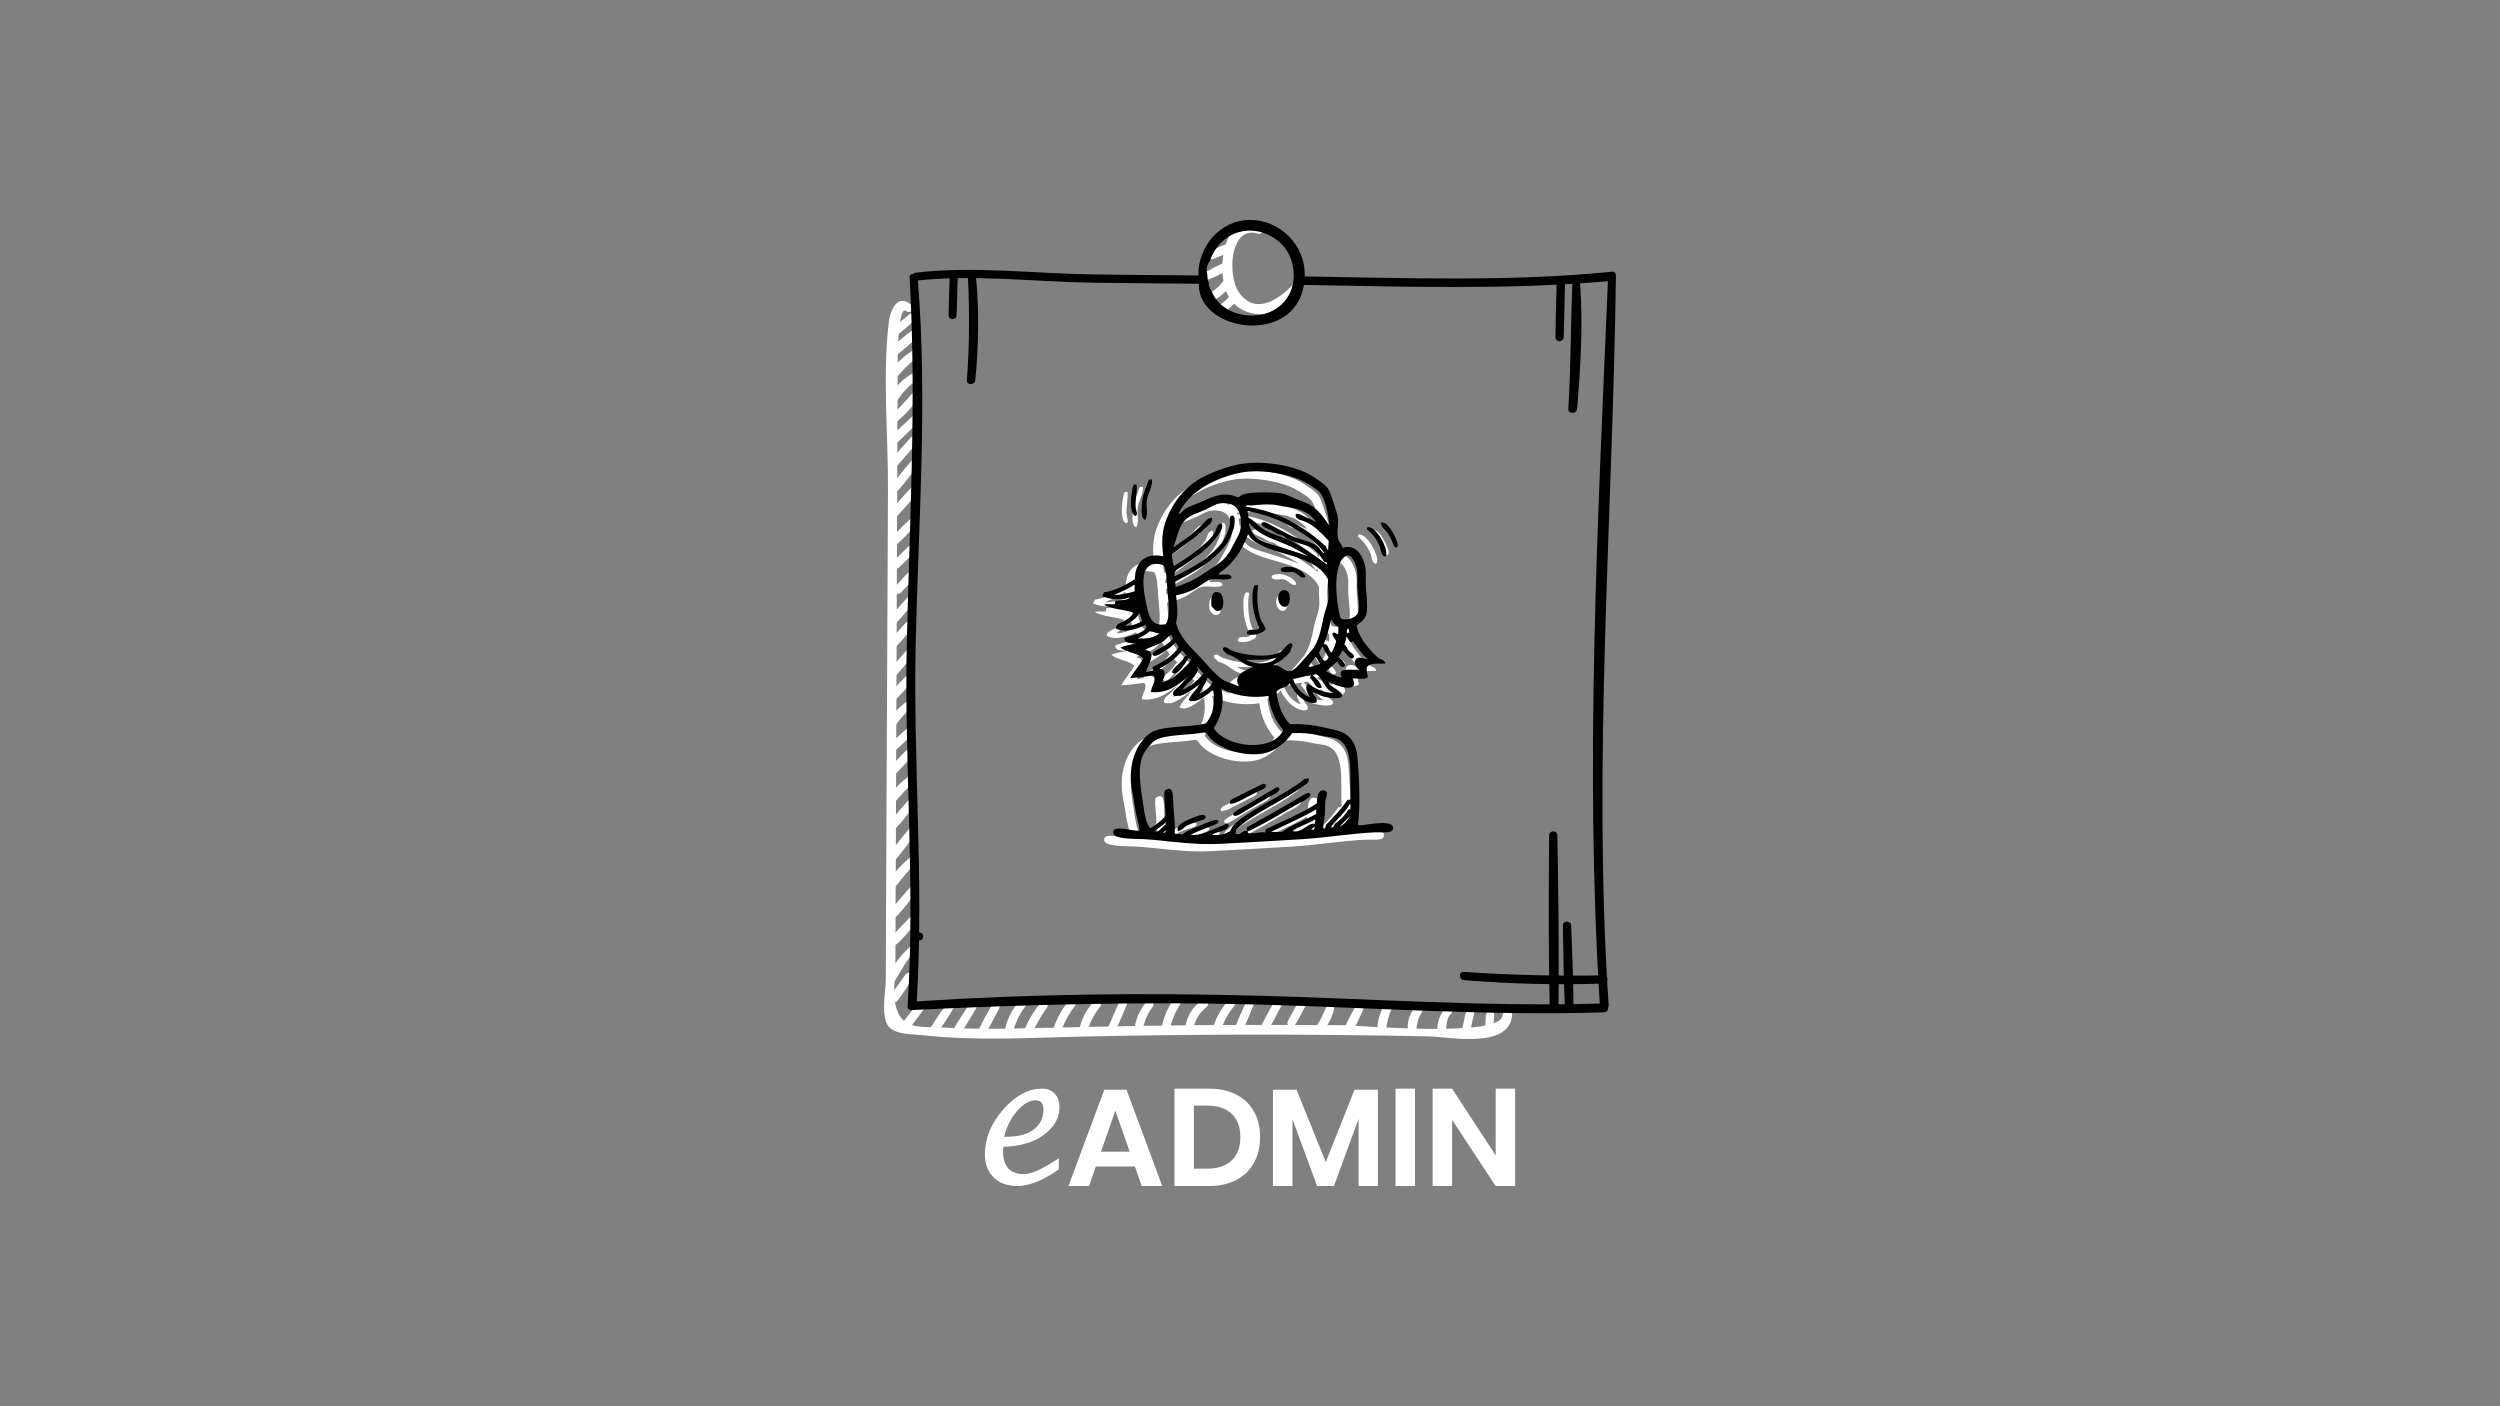 <?xml version="1.0" encoding="utf-8"?>
<!-- Generator: Adobe Illustrator 27.0.0, SVG Export Plug-In . SVG Version: 6.00 Build 0)  -->
<svg version="1.1" xmlns="http://www.w3.org/2000/svg" xmlns:xlink="http://www.w3.org/1999/xlink" x="0px" y="0px"
	 viewBox="0 0 1920 1080" style="enable-background:new 0 0 1920 1080;" xml:space="preserve">
<rect x="0" y="0" width="1920" height="1080" fill="#808080" stroke="none"/>
<style type="text/css">
	.st0{fill:#FFFFFF;}
	.st1{fill-rule:evenodd;clip-rule:evenodd;fill:#FFFFFF;}
	.st2{fill-rule:evenodd;clip-rule:evenodd;}
</style>
<g id="Layer_1">
</g>
<g id="dizajn">
	<g>
		<g>
			<g>
				<g>
					<path d="M706.17,722.16c3.85,0,3.85-5.98,0-5.98C702.32,716.18,702.31,722.16,706.17,722.16L706.17,722.16z"/>
				</g>
				<g>
					<g>
						<path class="st0" d="M967.68,173.45c-28.67-11.51-32.99,33.15-25.96,50.39c10.46,25.65,46.59,21.17,57.71-1.56
							c1.72-3.52-2.71-7.54-5.69-4.39c-10.29,10.92-28.48,24.63-41.42,7.8c-4.94-6.42-5.93-15.37-5.85-23.32
							c0.11-10.88,5.06-27.55,19.55-22.94C969.92,180.68,971.3,174.9,967.68,173.45L967.68,173.45z"/>
					</g>
					<g>
						<path class="st0" d="M932.28,198.73c4.01-1.69,8.12-3.26,11.96-5.31c3.65-1.95,1.22-7.17-2.64-5.81
							c-4.11,1.45-8.04,3.42-11.99,5.25C925.84,194.6,928.45,200.34,932.28,198.73L932.28,198.73z"/>
					</g>
					<g>
						<path class="st0" d="M929.13,214.29c4.2-1.78,8.42-3.77,12.36-6.07c3.49-2.04,1.13-7.36-2.7-5.75
							c-4.21,1.77-8.33,3.95-12.28,6.24C923.11,210.68,925.43,215.86,929.13,214.29L929.13,214.29z"/>
					</g>
					<g>
						<path class="st0" d="M931.35,230.98c5.57-2.65,10.16-6.68,13.56-11.83c2.29-3.47-3.08-6.36-5.46-3.19
							c-3.05,4.05-6.77,7.26-11.2,9.72C924.76,227.62,927.83,232.66,931.35,230.98L931.35,230.98z"/>
					</g>
					<g>
						<path class="st0" d="M937.49,240.94c5.59-2.69,10.22-6.74,13.46-12.04c2.13-3.49-3.16-6.47-5.43-3.17
							c-2.92,4.25-6.55,7.53-11.16,9.87C930.79,237.4,933.93,242.65,937.49,240.94L937.49,240.94z"/>
					</g>
					<g>
						<g>
							<path class="st0" d="M700.29,234.59c-10.7-9.93-16.59,3.31-17.72,12.92c-4.9,41.64-0.41,86.63-0.6,128.59
								c-0.37,84.25-0.81,168.5-1.17,252.75c-0.18,41.39-0.35,82.77-0.53,124.16c-0.04,8.57-4.03,27.52,2.21,35.33
								c5.21,6.53,19.07,5.88,26.58,6.71c41.42,4.61,83.39,1.82,124.94,0.95c40.82-0.85,81.66-1.32,122.49-1.4
								c46.67-0.09,93.33,0.41,139.99,1.29c16.22,0.31,62.3,10.1,64.8-15.94c0.45-4.72-6.89-4.67-7.36,0
								c-1.73,17.19-108.54,7.55-123.06,7.43c-40.83-0.35-81.67-0.33-122.5,0.06c-40.73,0.4-81.44,1.42-122.16,2.31
								c-20.02,0.44-40.08,0.72-60.08-0.59c-17.47-1.14-34.51,3.2-38.58-18.42c-1.79-9.54,0.09-21.29,0.12-31.04
								c0.33-82.77,0.68-165.54,0.96-248.32c0.14-41.39,0.28-82.77,0.44-124.16c0.08-20.69,0.16-41.39,0.24-62.08
								c0.04-10.35,0.08-20.69,0.12-31.04c0.01-1.62,0.41-40.1,6.54-35.2C698.97,241.32,703.24,237.33,700.29,234.59L700.29,234.59z
								"/>
						</g>
						<g>
							<path class="st0" d="M698.67,241.27c-4.51,3.57-8.94,7.26-13.26,11.05c-3.08,2.71,1.37,6.99,4.46,4.46
								c4.44-3.64,8.79-7.41,13.05-11.27C705.84,242.86,701.63,238.93,698.67,241.27L698.67,241.27z"/>
						</g>
						<g>
							<path class="st0" d="M701.65,252.99c-6.67,4.66-13.4,10.47-19.08,16.29c-2.62,2.69,1.59,6.7,4.47,4.6
								c6.56-4.79,13.2-10.71,18.74-16.64C708.18,254.68,704.33,251.11,701.65,252.99L701.65,252.99z"/>
						</g>
						<g>
							<path class="st0" d="M701.04,269.14c-7.69,4.86-14.71,11.52-19.54,19.27c-2.14,3.42,2.44,7.24,5.05,3.94
								c5.45-6.9,11.25-12.92,18.3-18.21C708.14,271.67,704.41,267.01,701.04,269.14L701.04,269.14z"/>
						</g>
						<g>
							<path class="st0" d="M701.41,286.49c-7.15,4.01-13.69,9.82-17.48,17.2c-1.91,3.71,3.19,6.62,5.55,3.24
								c4.19-6,8.78-11.2,15.03-15.14C707.85,289.69,704.88,284.55,701.41,286.49L701.41,286.49z"/>
						</g>
						<g>
							<path class="st0" d="M699.45,303.38c-4.67,5.64-9.71,10.86-15.08,15.83c-3.07,2.84,1.39,7.05,4.51,4.51
								c5.9-4.8,10.99-10.43,15.41-16.61C706.32,304.29,701.69,300.68,699.45,303.38L699.45,303.38z"/>
						</g>
						<g>
							<path class="st0" d="M702.62,317.99c-6.17,5.72-12.37,11.41-18.26,17.44c-2.93,3.01,1.51,7.4,4.59,4.59
								c6.23-5.67,12.12-11.67,18.06-17.64C709.84,319.54,705.54,315.28,702.62,317.99L702.62,317.99z"/>
						</g>
						<g>
							<path class="st0" d="M699.57,335.97c-6.21,6.8-9.81,10.81-15.7,17.9c-2.58,3.11,1.71,7.59,4.51,4.51
								c6.2-6.82,9.68-10.94,15.55-18.04C706.41,337.32,702.28,333,699.57,335.97L699.57,335.97z"/>
						</g>
						<g>
							<path class="st0" d="M700.61,353.43c-6.59,6.94-10.49,12.86-16.71,20.13c-2.64,3.08,1.63,7.5,4.51,4.51
								c6.64-6.89,10.3-13.03,16.57-20.26C707.57,354.83,703.38,350.51,700.61,353.43L700.61,353.43z"/>
						</g>
						<g>
							<path class="st0" d="M699.51,374.88c-5.85,6.08-11.39,12.49-16.81,18.96c-2.61,3.11,1.69,7.59,4.52,4.53
								c5.72-6.2,11.37-12.53,16.66-19.1C706.33,376.23,702.34,371.94,699.51,374.88L699.51,374.88z"/>
						</g>
						<g>
							<path class="st0" d="M698.96,398.73c-5.65,5.12-10.98,10.7-16.16,16.3c-2.82,3.05,1.56,7.47,4.57,4.57
								c5.51-5.27,10.99-10.71,16.01-16.45C706.03,400.13,701.96,396,698.96,398.73L698.96,398.73z"/>
						</g>
						<g>
							<path class="st0" d="M697.46,419.94c-3.83,3.74-7.74,7.42-11.36,11.37c-2.74,2.99,1.46,7.18,4.44,4.44
								c3.95-3.62,7.63-7.52,11.37-11.35C704.75,421.49,700.36,417.1,697.46,419.94L697.46,419.94z"/>
						</g>
						<g>
							<path class="st0" d="M699.25,437.96c-4.03,4.1-8,8.25-11.79,12.58c-2.68,3.06,1.62,7.48,4.51,4.51
								c4.01-4.13,7.84-8.41,11.61-12.76C706.14,439.34,702.05,435.12,699.25,437.96L699.25,437.96z"/>
						</g>
						<g>
							<path class="st0" d="M697.16,458.64c-4.36,4.84-8.77,9.64-12.82,14.74c-2.49,3.13,1.64,7.58,4.51,4.51
								c4.46-4.76,8.55-9.83,12.7-14.86C704.06,460,699.87,455.63,697.16,458.64L697.16,458.64z"/>
						</g>
						<g>
							<path class="st0" d="M695.67,478.22c-3.96,4.5-8.19,8.89-11.74,13.73c-2.18,2.97,2.5,6.35,5.01,3.86
								c4.05-4.03,7.58-8.7,11.26-13.07C702.82,479.63,698.41,475.11,695.67,478.22L695.67,478.22z"/>
						</g>
						<g>
							<path class="st0" d="M696.11,499.71c-4.31,4.77-8.64,9.54-12.53,14.67c-2.2,2.89,2.55,6.43,4.99,3.85
								c4.24-4.47,8.05-9.36,11.89-14.17C702.86,501.04,698.81,496.72,696.11,499.71L696.11,499.71z"/>
						</g>
						<g>
							<path class="st0" d="M696.81,518.27c-3.94,4.16-9.46,9.47-13.01,13.97c-2.5,3.16,1.49,7.5,4.54,4.54
								c4.12-3.99,9.11-9.79,12.85-14.13c2.57-2.99,0.76-9.78-2.01-6.85L696.81,518.27z"/>
						</g>
						<g>
							<path class="st0" d="M697.91,537.69c-6.12,4.26-11.69,9.55-15.46,16.04c-2.06,3.55,3.1,6.39,5.41,3.16
								c3.79-5.31,7.84-10.05,13.15-13.91C704.14,540.69,701.18,535.41,697.91,537.69L697.91,537.69z"/>
						</g>
						<g>
							<path class="st0" d="M697.43,558.74c-5.04,4.66-8.24,7.14-13.04,12.06c-2.86,2.93,1.41,7.07,4.44,4.44
								c5.19-4.5,8-7.38,12.95-12.14c2.87-2.76,0.58-9.11-2.33-6.42L697.43,558.74z"/>
						</g>
						<g>
							<path class="st0" d="M697.81,574.46c-5.54,5.82-9.9,9.76-15.03,15.95c-2.56,3.1,1.54,7.43,4.49,4.49
								c5.71-5.67,9.6-10.04,14.9-16.09C704.76,575.86,700.58,571.56,697.81,574.46L697.81,574.46z"/>
						</g>
						<g>
							<path class="st0" d="M699.18,595.24c-6.84,5.19-12.66,10.4-17.36,17.65c-1.92,2.96,2.64,6.6,4.95,3.82
								c5.2-6.24,9.83-11.47,16.16-16.61c2.7-2.19-0.35-7.73-3.16-5.6L699.18,595.24z"/>
						</g>
						<g>
							<path class="st0" d="M699.03,613.04c-5.72,6.57-11.64,13.03-16.8,20.05c-2.16,2.93,2.56,6.46,5.01,3.86
								c5.8-6.14,10.92-12.93,16.19-19.52C705.87,614.38,701.69,609.98,699.03,613.04L699.03,613.04z"/>
						</g>
						<g>
							<path class="st0" d="M699.7,634.68c-6,7.43-12.34,14.67-17.75,22.56c-2.04,2.98,2.62,6.6,5.03,3.88
								c6.34-7.16,11.81-15.08,17.57-22.7C706.64,635.64,701.9,631.95,699.7,634.68L699.7,634.68z"/>
						</g>
						<g>
							<path class="st0" d="M698.98,658.38c-6.59,5.59-12.78,12.16-17.07,19.71c-1.74,3.06,2.73,6.87,5.06,3.91
								c5.24-6.67,10.34-13.26,16.41-19.23C706.26,659.93,701.98,655.82,698.98,658.38L698.98,658.38z"/>
						</g>
						<g>
							<path class="st0" d="M699.12,681.29c-5.2,6-10.66,11.87-15.35,18.29c-2.17,2.97,2.58,6.53,5.06,3.91
								c5.27-5.58,9.86-11.84,14.64-17.84C705.9,682.61,701.76,678.24,699.12,681.29L699.12,681.29z"/>
						</g>
						<g>
							<path class="st0" d="M700.8,702.44c-5.65,5.99-11.89,11.82-16.78,18.46c-2.26,3.07,2.48,6.24,5.06,3.91
								c5.91-5.33,10.88-11.98,16.09-17.99C707.76,703.84,703.56,699.52,700.8,702.44L700.8,702.44z"/>
						</g>
						<g>
							<path class="st0" d="M700.85,725.24c-7.9,7.04-15.06,15.56-19.19,25.38c-1.43,3.41,3.99,5.4,5.81,2.45
								c5.26-8.54,8.43-15.96,15.82-22.87C706.25,727.41,703.85,722.56,700.85,725.24L700.85,725.24z"/>
						</g>
						<g>
							<path class="st0" d="M695.43,748.49c-3.87,5.3-7.91,10.66-11.29,16.29c-1.81,3.02,2.75,6.8,5.03,3.88
								c4.2-5.4,7.92-11.28,11.63-17.03C703,748.2,697.74,745.32,695.43,748.49L695.43,748.49z"/>
						</g>
						<g>
							<path class="st0" d="M705.34,770.33c-4.62,5.46-9.38,11.01-13.42,16.92c-2.06,3.01,2.62,6.62,5.06,3.91
								c4.78-5.31,9.05-11.27,13.26-17.05C712.3,771.27,707.62,767.63,705.34,770.33L705.34,770.33z"/>
						</g>
						<g>
							<path class="st0" d="M726.89,771.44c-4.2,5.54-8.42,11.48-11.88,17.51c-2.1,3.66,3.07,6.34,5.49,3.21
								c4.25-5.5,8.13-11.66,11.64-17.65C734.16,771.04,729.18,768.42,726.89,771.44L726.89,771.44z"/>
						</g>
						<g>
							<path class="st0" d="M744.44,771.28c-3.99,5.82-7.84,11.74-11.37,17.85c-2.06,3.57,3.19,6.52,5.47,3.19
								c3.98-5.82,7.65-11.86,11.17-17.97C751.69,770.91,746.64,768.08,744.44,771.28L744.44,771.28z"/>
						</g>
						<g>
							<path class="st0" d="M762.05,771.3c-3.31,5.91-6.66,11.82-9.68,17.88c-1.78,3.58,3.36,6.68,5.41,3.16
								c3.41-5.86,6.48-11.91,9.59-17.93C769.19,770.9,764,767.82,762.05,771.3L762.05,771.3z"/>
						</g>
						<g>
							<path class="st0" d="M782.83,768.89c-5.2,6.02-9.12,13-10.73,20.84c-0.81,3.97,4.9,5.61,6.1,1.68
								c2.01-6.56,4.77-12.7,9.02-18.13C789.62,770.21,785.49,765.81,782.83,768.89L782.83,768.89z"/>
						</g>
						<g>
							<path class="st0" d="M799.13,770.07c-5.56,7.05-10.07,14.51-13.24,22.93c-1.28,3.38,4.39,5.82,5.89,2.48
								c3.41-7.58,7.38-14.88,12.29-21.6C806.15,771.03,801.34,767.27,799.13,770.07L799.13,770.07z"/>
						</g>
						<g>
							<path class="st0" d="M821.46,767.82c-5.03,6.08-9.02,12.69-11.7,20.12c-1.39,3.85,4.51,5.26,6.01,1.66
								c2.59-6.2,5.87-12.15,10.02-17.45C828.17,769.1,824,764.75,821.46,767.82L821.46,767.82z"/>
						</g>
						<g>
							<path class="st0" d="M840.26,769.01c-4.97,5.41-8.96,12.01-10.78,19.18c-1.01,4.02,4.69,5.44,6.1,1.68
								c2.27-6.01,5.02-11.43,9.1-16.44C847.18,770.37,843.03,765.99,840.26,769.01L840.26,769.01z"/>
						</g>
						<g>
							<path class="st0" d="M859.6,769.68c-3.07,6.63-6.05,13.29-8.85,20.03c-1.36,3.27,4.27,5.67,5.76,2.43
								c3.05-6.64,5.9-13.35,8.68-20.11C866.5,768.86,861.05,766.54,859.6,769.68L859.6,769.68z"/>
						</g>
						<g>
							<path class="st0" d="M880.81,769.04c-5.24,6.17-8.72,13.4-9.52,21.51c-0.34,3.47,5.39,4.24,6.1,0.83
								c1.37-6.57,3.59-12.64,7.77-17.97C887.56,770.34,883.41,765.96,880.81,769.04L880.81,769.04z"/>
						</g>
						<g>
							<path class="st0" d="M901.89,766.9c-4.92,6.56-8.19,13.95-9.58,22.03c-0.68,3.93,5.21,5.69,6.08,1.68
								c1.62-7.45,4.51-14.3,8.85-20.58C909.53,766.69,904.22,763.78,901.89,766.9L901.89,766.9z"/>
						</g>
						<g>
							<path class="st0" d="M923.21,768.31c-6.46,4.06-10.91,10.89-12.45,18.31c-0.82,3.96,5.11,5.66,6.1,1.68
								c1.59-6.37,5.03-11.08,10.02-15.22C929.55,770.87,926.1,766.49,923.21,768.31L923.21,768.31z"/>
						</g>
						<g>
							<path class="st0" d="M943.18,768.64c-5.49,6.23-9.88,13.6-11.78,21.75c-0.92,3.93,4.8,5.5,6.04,1.66
								c2.28-7.05,5.28-13.36,10.14-19.02C950.15,770.02,945.83,765.62,943.18,768.64L943.18,768.64z"/>
						</g>
						<g>
							<path class="st0" d="M956.91,769.64c-2.95,6.68-6.02,13.33-8.64,20.14c-1.29,3.35,4.29,5.72,5.83,2.46
								c3.1-6.61,5.78-13.43,8.56-20.18C963.99,768.79,958.35,766.38,956.91,769.64L956.91,769.64z"/>
						</g>
						<g>
							<path class="st0" d="M979.34,767.89c-3.81,7.01-7.81,13.95-11.32,21.12c-1.76,3.6,3.36,6.7,5.42,3.17
								c4.03-6.88,7.61-14.06,11.34-21.11C986.68,767.49,981.28,764.31,979.34,767.89L979.34,767.89z"/>
						</g>
						<g>
							<path class="st0" d="M997.19,769.51c-2.76,4.83-5.59,9.64-8.1,14.61c-1.82,3.6,3.34,6.69,5.45,3.18
								c2.87-4.78,5.43-9.73,8.04-14.65C1004.46,769.12,999.2,766.01,997.19,769.51L997.19,769.51z"/>
						</g>
						<g>
							<path class="st0" d="M1018.4,773.64c-1.79,4.83-4.09,9.22-6.78,13.6c-1.88,3.05,2.75,6.84,5.08,3.92
								c3.72-4.67,6.38-10.03,7.78-15.84C1025.45,771.31,1019.79,769.87,1018.4,773.64L1018.4,773.64z"/>
						</g>
						<g>
							<path class="st0" d="M1041.13,772.81c-3.14,5.46-6.21,11.1-8.6,16.93c-1.45,3.53,4.12,5.58,6,2.53
								c3.14-5.12,5.72-10.73,8.15-16.22C1048.31,772.36,1043.24,769.14,1041.13,772.81L1041.13,772.81z"/>
						</g>
						<g>
							<path class="st0" d="M1063.56,771.3c-3.46,5.77-5.85,12.58-5.62,19.39c0.12,3.48,5.84,4.66,6.4,0.87
								c0.89-6.01,1.93-11.59,4.61-17.11C1070.68,770.87,1065.65,767.81,1063.56,771.3L1063.56,771.3z"/>
						</g>
						<g>
							<path class="st0" d="M1086.2,774.31c-3.61,4.71-5.63,10.48-4.94,16.43c0.48,4.15,6.32,4.32,6.59,0
								c0.3-4.77,1.4-9.08,4.04-13.11C1094.27,774,1088.7,771.05,1086.2,774.31L1086.2,774.31z"/>
						</g>
						<g>
							<path class="st0" d="M1108.83,775.68c-3.28,4.68-5.57,10.66-4.83,16.46c0.52,4.03,6.07,4.17,6.38,0
								c0.44-5.91,1.16-11.55,3.83-13.31C1117.61,776.59,1111.1,772.44,1108.83,775.68L1108.83,775.68z"/>
						</g>
						<g>
							<path class="st0" d="M1125.88,777.56c-0.99,2.74-2.03,9.63-2.92,12.4c-1.25,3.91,4.55,5.28,6.01,1.66
								c1.09-2.7,2.04-9.63,3.03-12.37C1133.4,775.4,1127.27,773.74,1125.88,777.56L1125.88,777.56z"/>
						</g>
						<g>
							<path class="st0" d="M1141.23,778.53c-0.05,1.63-0.52,6.28-0.48,7.9c0.1,4.06,6.2,4.06,6.31,0c0.04-1.63,0.53-6.28,0.48-7.9
								c-0.13-4.06-6.17-2.55-6.31,1.51V778.53z"/>
						</g>
					</g>
					<g>
						<g>
							<path d="M1195.5,217.58c-0.36,13.79-0.78,27.59-0.92,41.38c-0.04,4.08,6.18,4.06,6.33,0c0.49-13.79,0.69-27.59,0.97-41.38
								C1201.96,213.48,1195.61,213.48,1195.5,217.58L1195.5,217.58z"/>
						</g>
						<g>
							<path d="M1207.52,218.44c-1.25,31.82-1.1,63.61-3.04,95.43c-0.27,4.35,6.37,4.27,6.73,0c2.65-31.55,4.61-63.8,2.37-95.43
								C1213.3,214.58,1207.68,214.51,1207.52,218.44L1207.52,218.44z"/>
						</g>
						<g>
							<path d="M1189.73,641.56c-0.31,44.46-0.58,89,0.51,133.45c0.1,4.25,6.55,4.26,6.61,0c0.66-44.45-0.05-89-0.79-133.45
								C1195.99,637.49,1189.76,637.48,1189.73,641.56L1189.73,641.56z"/>
						</g>
						<g>
							<path d="M1200.31,710.82c0.35,20.83,0.49,41.7,1.57,62.5c0.22,4.19,6.57,4.25,6.56,0c-0.04-20.83-1.02-41.68-1.78-62.5
								C1206.51,706.75,1200.24,706.72,1200.31,710.82L1200.31,710.82z"/>
						</g>
						<g>
							<path d="M1231.52,749.11c-35.81,0.56-71.55-0.21-107.28-2.69c-4.08-0.28-4.03,6.01,0,6.33c35.74,2.85,71.45,3.85,107.28,2.6
								C1235.52,755.2,1235.55,749.05,1231.52,749.11L1231.52,749.11z"/>
						</g>
						<g>
							<path d="M729.35,210.83c-0.3,10.42-0.65,20.83-0.83,31.25c-0.07,3.98,6.02,3.96,6.17,0c0.38-10.41,0.59-20.83,0.85-31.25
								C735.65,206.84,729.47,206.85,729.35,210.83L729.35,210.83z"/>
						</g>
						<g>
							<path d="M743.38,212.47c1.23,26.57,1.25,52.91-0.82,79.43c-0.33,4.17,6.07,4.09,6.47,0c2.57-26.43,3.03-52.98,0.52-79.43
								C749.18,208.58,743.2,208.45,743.38,212.47L743.38,212.47z"/>
						</g>
						<path d="M1241.02,211.49c0.03-2.32-2.08-3.2-3.8-2.72c-0.03,0-0.05-0.01-0.08-0.01c-77.87,7.74-156.82,4.75-235.14,3.55
							c0.01-0.39,0.06-0.74,0.06-1.13c0.18-23.07-18.93-42.21-42.05-42.27c-22.87-0.06-40.15,20.69-39.62,42.63
							c-26.83-0.2-53.65-0.4-80.48-0.76c-45.02-0.59-91.97-6.62-136.72-1.36c-0.75,0.09-1.31,0.43-1.77,0.85
							c-1.51,0.01-2.94,0.98-2.83,2.96c5.41,93.66-0.05,186.9-2.16,280.55c-2.09,92.68,6.65,185.02,0.67,277.65
							c0,0.05,0.02,0.09,0.02,0.14c-0.61,1.9,0.33,4.27,2.9,4.15c88.22-4.29,176.35-6.57,264.68-4.28
							c89.08,2.31,178.04,8.85,267.2,6.03c2.27-0.07,3.34-1.95,3.24-3.71c0.22-0.45,0.36-0.96,0.31-1.6
							C1222.97,585.69,1238.64,398.08,1241.02,211.49z M929.07,200.55c3.6-10.45,11.41-19.22,22.62-22.36
							c16.16-4.52,34.72,5.39,39.96,21.26c7.17,21.73-5.83,42.05-28.85,42.87c-13.83,0.49-27.17-6.28-31.87-17.83
							c-1.37-1.99-2.22-4.14-2.81-6.48c0.17,0,0.35,0,0.52,0.01c-0.58-1.33-0.95-2.75-1.23-4.21c-0.06-0.8-0.16-1.59-0.17-2.41
							c0.01-0.34-0.01-0.69-0.01-1.03c-0.02-0.08-0.04-0.11-0.06-0.21C926.08,206.81,927.02,203.27,929.07,200.55z M964.72,764.66
							c-86.84-2.25-173.99-1.3-260.69,4.41c5.69-91.83-2.83-183.39-0.76-275.28c2.09-92.72,9.19-185.77,1.66-278.41
							c44.3-4.72,90.5,1.14,135,1.73c26.93,0.36,53.86,0.59,80.79,0.82c-1.01,36.84,73.08,47.97,80.68,0.9
							c77.76,1.28,156.08,3.88,233.49-2.85c-7.75,183.91-17.83,370.94-6.27,554.76C1140.56,773.3,1052.7,766.93,964.72,764.66z"/>
					</g>
				</g>
			</g>
		</g>
		<g>
			<path class="st1" d="M877.62,373.97c1.01,4.78-3.24,10.26-3.91,16.28c-0.54,4.79,1.19,10.52-0.98,14.65
				c-3.9-0.67-2.93-8.81-2.6-13.35c0.46-6.4,3.72-13.06,5.21-17.58c0.74,0.45,1.22-0.84,1.3,0
				C876.97,373.97,877.3,373.97,877.62,373.97z"/>
			<path class="st1" d="M865.9,377.88c0.77,4.29-1.32,11.89-0.65,17.9c0.27,2.4,2.19,5-0.33,6.19c-5.35-2.4-3.18-18.93-1.3-24.09
				C864.92,377.7,864.6,377.7,865.9,377.88z"/>
			<path class="st1" d="M1053.44,406.86c3.72-0.74,6.93,3.64,9.12,7.49c0.59,1.05,6.54,11.51,2.6,11.72
				c-1.62,0.09-2.56-3.79-2.93-4.56c-0.76-1.59-1.61-3.44-2.61-5.21C1057.68,412.82,1053.46,410.5,1053.44,406.86z"/>
			<path class="st1" d="M1056.69,433.23c-3.53-1.23-2.99-5.75-4.23-8.47c-2.4-5.24-5.4-9.27-9.77-12.7c0.25-0.29,0.35-0.73,0.33-1.3
				c0.26-0.17,0.53-0.34,0.98-0.33c4.86,0.46,9.22,7.38,11.72,12.7C1057.3,426.5,1058.76,431.22,1056.69,433.23z"/>
			<path class="st1" d="M995.48,448.86c-3.26,1.82-5.75-3.17-9.44-3.91c-3.14-0.63-7.32,1.32-9.44-1.3
				c-0.14-1.65,1.05-2.01,1.95-2.28C985.42,439.29,995.29,444.41,995.48,448.86z"/>
			<path class="st1" d="M959.34,455.37c-1.48,7.91-0.62,19.09,1.95,26.05c0.82,2.21,3.72,5.87,3.58,7.16
				c-0.33,3.1-11.48,6.31-14.32,3.58c0.55-5.19,6.84-1.08,9.77-4.23c-1.61-3.23-4.62-10.55-5.21-18.23
				C954.72,464.6,954.23,452.27,959.34,455.37z"/>
			<path class="st1" d="M983.97,456.45c6.97-1.46,5.96,12.31,1.63,12.7C979.51,469.7,977.68,457.78,983.97,456.45z"/>
			<path class="st1" d="M930.02,469.97c-0.76-0.91-1.23-2.03-1.31-3.22c-0.33-4.95,0.84-10.92,6.42-8.34
				c3.55,1.64,3.98,12.48,0,13.67C932.36,472.91,931.21,471.39,930.02,469.97z"/>
			<path class="st1" d="M937.85,623.04c-1.38-2.91,2.44-4.15,4.56-5.21c6.41-3.22,14.27-7.24,20.18-10.09
				c1.08-0.52,2.94,0.07,2.61,1.96c-0.25,1.46-5.74,3.47-6.51,3.91c-2.63,1.48-5.01,2.7-6.84,3.58
				C946.61,619.69,942.98,622.59,937.85,623.04z"/>
			<path class="st1" d="M973.34,610.34c0.94-0.08,1.94-0.34,2.28,0.97c0.61,2.43-6.07,5.35-8.14,6.51
				c-6.49,3.65-11.71,6.85-18.24,10.75c-2.03,1.21-8.44,5.68-9.11,2.6c-0.43-1.97,6.29-5.18,7.49-5.86
				c8.22-4.7,18.08-10.32,25.07-14.65C972.93,610.52,972.92,610.38,973.34,610.34z"/>
			<path class="st1" d="M897.81,643.87c-1.94-3.17,2.47-6.04,4.56-7.16c2.51-1.35,11.37-5.43,14.32-5.21
				c1.71,0.13,2.22,0.83,2.28,1.63c0.14,1.94-5.15,2.96-6.84,3.58c-2.82,1.03-5.34,1.85-7.49,2.93
				C901.92,641.02,901.24,643.32,897.81,643.87z"/>
			<path class="st1" d="M893.9,539.04c-0.32-3.38,3.5-5.05,5.53-7.16c2.17-2.26,4.09-4.81,6.19-6.84
				c-7.03,6.12-16.15,13.55-28.65,12.04c0.07-4.45,4.82-9.08,1.63-12.7c-5.63,0.88-11.4,1.62-17.58,1.95
				c3.15-5.21,7.06-9.65,10.09-14.98c-4.51-4.51-13.29-4.54-17.58-8.47c3.42-1.57,7.88-2.11,12.05-2.93
				c-3.69-0.65-8.88,0.2-9.12-3.91c1.89-1.82,6.59-1.96,10.74-3.91c2.75-1.28,8.28-3.91,5.21-6.51c-5.21,2.72-15.68,6.59-22.47,2.6
				c0.18-3.75,4.4-4.32,6.84-5.86c2.63-1.66,5.39-3.17,6.51-6.19c-6.34-2.58-16.11-2.38-22.46-6.18c2.07-0.76,5.53-0.11,8.14-0.33
				c1.05,0.08-0.13-2.04,0.98-2.61c3.75-0.8,8.97-0.15,11.07-2.6c-7.4,2.09-15.1,1.71-21.49-0.98c0.35-1.06,1.13-1.69,1.3-2.93
				c9.73-1.56,16.76-5.81,23.77-10.09c-0.03-12.76,8.11-20.71,21.81-17.58c-1.49-11.01-0.97-20.26,2.61-28.98
				c6.98-17.03,17.94-28.29,34.84-35.16c12.68-5.15,23.93-8.78,41.02-7.49c14.26,1.08,28.64,4.68,38.09,11.39
				c2.97,2.11,7.11,4.63,9.11,7.16c2.46,3.12,3.63,7.51,4.88,11.4c1.31,4.04,3.06,8.38,3.58,12.7c0.53,4.39-0.97,9.58,0,14.98
				c0.53,2.97,2.81,4.16,3.58,7.49c10.31-3.36,16.08,6.37,17.58,15.63c0.6,3.71-0.03,8.66,0.33,13.67
				c0.51,7.12,1.34,14.86,0.65,20.19c-0.75,5.84-5.27,7.93-7.81,10.09c1.05,5.5,3.72,10.3,6.84,14.33
				c2.87,3.7,6.48,8.07,10.09,10.74c1.84,1.36,4.82,1.42,5.21,4.24c-5.5,0.36-12.71-0.99-14.33,3.26c-0.23,2.84,0.32,4.89,0.98,6.84
				c-2.12,2.82-7.56,1.08-11.72,1.3c0.08,1.53,1.49,2.75,0.98,4.56c-1.76,6.18-16.37-0.25-19.53-1.95
				c-0.04,2.45,2.81,3.46,5.21,5.21c1.48,1.08,5.64,3.57,5.21,5.53c-0.68,3.1-10.69,1.55-14,0.65c-3.56-0.96-5.84-2.75-8.79-3.58
				c0.48,3.21,3.82,3.56,3.25,7.81c-3.87,1.98-8.93-0.89-12.04-3.25c-3.71-2.81-6.55-7.13-8.79-11.39
				c-1.73,3.92-8.17,3.12-10.09,6.84c1.3,10.42,4.62,18.82,10.42,24.74c9.55-0.34,17.13,0.38,25.07,2.28
				c9.72,2.33,16.07,2.53,21.49,8.79c4.82,5.58,5.15,12.51,5.86,22.47c1.01,14.13,1.33,32.68-0.33,43.95
				c3.13,0.51,7.44-0.83,13.35-1.3c5.11-0.41,13.52-0.97,13.67,3.26c0.18,4.85-7.31,3.3-13.67,3.58
				c-18.03,0.79-36.2,3.92-55.35,5.21c-19.88,1.33-42.91,2.44-62.84,3.58c-21.66,1.23-41.09-2.52-59.91-3.58
				c-5.66-0.32-22.73,0.42-23.12-4.88c-0.5-6.92,15.7-0.69,20.19-1.63c-0.56-5.83-2.76-11.94-3.58-18.23
				c-0.84-6.37-2.47-12.62-2.93-18.56c-1.24-16.09,3.95-29.16,13.35-37.12c8.87-7.52,29.8-4.67,43.95-8.46
				c5.12-5.05,7.43-14.39,5.86-25.07c-1.61-0.25-2.71,1.59-4.23,2.6c-3.48,2.33-9.83,7.43-14.65,4.56
				c1.76-5.18,6.29-7.61,8.47-12.37c-4.48,3.55-8.97,7.09-14.98,9.12C897.52,539.76,894.37,540.74,893.9,539.04z M1006.55,383.74
				c-1.83-2.17-5.57-4.33-8.47-6.19c-8.84-5.69-22.04-8.82-34.51-9.77c-3.82-0.29-7.56-0.28-11.4,0c-13.44,0.99-29.3,7.58-38.09,14
				c-6.96,5.08-12.57,11.14-15.95,18.55c0.91,0.43,2.07-1.08,2.93-1.95c3.63-3.65,7.35-4.29,13.35-6.84
				c8.32-3.53,17.78-9.25,29.3-3.91c1.52-0.71,2.86-2.02,4.89-2.6c5.89-1.7,23.53-1.55,29.3-0.33c3.19,0.68,7.2,2.76,10.75,4.23
				c3.83,1.59,7.84,2.78,10.74,4.56c6.83,4.17,10.88,10.49,14.65,15.95C1012.92,400.3,1011.24,389.33,1006.55,383.74z
				 M916.69,446.58c6.1-4.26,13.08-7.85,17.58-13.02c3.32-3.82,5.64-8.88,8.14-13.67c1.42-2.73,2.94-5.4,3.26-7.82
				c1.69-12.79-2.53-21.58-15.63-19.86c-3.67,0.48-6.92,2.76-10.74,4.56c-8.04,3.77-13.62,4.38-17.91,10.42
				c-3.73,5.26-5.16,13.43-7.16,18.88c7.84-5.5,15.68-11.12,22.14-17.58c2.02-2.01,4.19-5.37,7.49-5.21
				c0.74,4.02-3.67,6.28-5.86,8.46c-7.59,7.59-16.98,13.25-25.07,19.86c0.49,2.98,0.64,6.3,1.63,8.79
				c5.28-3.3,11.18-6.98,16.6-11.39c5.08-4.13,11.28-8.57,14.65-14c1.63-2.63,1.25-6.51,5.21-7.49c2.24,3.06-1.04,6.39-2.28,8.46
				c-6.01,10.04-16.64,17-26.37,23.77c-3.38,2.35-8.43,3.55-7.16,8.46c7.03-3.28,13.68-6.89,20.51-11.39
				c5.48-3.62,13.17-10.54,16.6-15.63c1.83-2.72,4.72-8.68,5.21-12.7c0.28-2.28-0.69-6.35,1.3-6.84c3.04-0.73,2.51,4.42,2.28,6.51
				c-0.53,4.69-3.06,10.26-5.53,14.33c-3.48,5.71-12.05,13.2-17.58,16.93c-7.53,5.08-15.41,8.98-22.47,13.02
				c0.72,1.34-0.56,3.06,0.65,3.91C902.98,454.21,910.45,450.93,916.69,446.58z M982.46,395.13c-3.9-0.48-8.12-1.66-11.72-1.96
				c-5.46-0.45-12.19,0.18-16.6,0.65c-1.3,0.14-4.2-0.9-4.23,0.98c24.92,3.21,45.84,16.01,61.53,30.61
				c0.25,1.26,0.91,2.12,1.63,2.93c-0.2-2.81,0.44-4.76,0.65-7.16c-5.53-5.65-11.18-12.26-19.21-15.3
				c-2.27-0.86-6.72-1.28-6.51-5.21c1.47-1.23,3.83,0.24,5.53,0.98c3.95,1.7,7.77,3.63,10.42,4.88
				C999.3,400.02,992.39,396.34,982.46,395.13z M960.64,410.11c6.46,5.29,14.13,6.52,22.47,10.42c9.75,4.56,18.73,11.12,26.7,16.93
				c0.57,0.42,2.94,2.36,2.28,1.3c0.61-2.02-1.91-0.92-2.28-1.96c-2.21-3.3-4.43-6.61-7.49-9.11c-4.96-4.05-13.83-4.57-20.51-8.14
				c-1.17-0.63-1.83-1.72-2.93-2.28c-1.48-0.75-3.37-0.91-4.88-1.63c-1.52-0.72-2.77-1.84-4.23-2.6c-2.74-1.44-7.09-2-8.14-5.53
				c2.29-2.21,5.2,0.3,7.16,1.3c5.13,2.61,9.1,4.76,14.32,7.49c7.54,3.93,16.6,4.64,21.82,9.12c0.85,0.73,1.76,2.01,2.6,2.93
				c0.7,0.77,1.38,2.43,2.6,1.95c-6.11-9.07-15.92-14.61-25.39-20.19c-9.62-5.67-21.1-9.65-33.54-12.04
				c-0.1,2.06,0.84,3.07,0.65,5.21C955.57,404.93,957.98,407.93,960.64,410.11z M974.65,421.18c-8.57-3.02-16.42-6.9-21.82-13.35
				c-0.07-0.39-0.36-0.2-0.65,0c0.59,3.07,2.21,6.76,3.91,8.79c4.24,5.1,10.83,6,18.23,8.46c7.79,2.59,17,5.36,23.44,7.81
				C990.76,428.63,983.18,424.19,974.65,421.18z M932.32,443.64c-1.37,1.07-3.78,2.25-3.25,3.26c3.71,0.41,9.65-1.4,9.77,2.6
				c-3.78,2.53-11.69-0.05-16.28,1.3c-4.02,1.18-7.86,5.03-12.04,7.16c-4.52,2.3-9.06,3.87-14.33,4.88c0.73,5.44,1.87,14.48,0,21.16
				c3.19,11.99,11.61,18.76,19.21,27.02c4.72,5.13,10.87,12.62,16.28,16.28c3.87,2.62,8.85,3.42,13.02,5.53
				c-5.36-8.61,4.78-12.62,10.74-14.98c-8.55-1.43-11.97-8-20.19-9.77c-0.65-1.96-3.39-1.83-2.93-4.88
				c2.41-1.68,3.96,0.78,5.86,1.63c9.12,4.04,29.46,6.63,38.42,1.3c1.56-0.93,5.87-7.03,7.81-6.51c3.18,0.85-1.16,5.18-0.33,6.51
				c-3.66,4.27-8.12,7.73-13.35,10.42c5.76-0.54,7.89,4.34,12.05,4.56c3.97,0.21,7.93-5.13,10.42-7.81
				c3.24-3.51,5.97-7.03,8.46-9.77c4.35-6.6,5.91-14.29,7.81-23.77c0.91-4.52,3.07-9.17,3.58-13.35c0.65-5.29-0.48-10.2,0-15.63
				c-2.86-5.78-7.81-9.93-14-13.02c-4.92-2.46-10.3-4.33-15.63-5.86c-10.73-3.08-24.76-6.61-30.61-14c-0.38-0.48-0.4-1.33-0.98-1.63
				c-0.02-0.2-0.05-0.38-0.33-0.33C947.05,427.76,941.06,436.87,932.32,443.64z M1035.85,476.53c1.74-3.98,0.16-12.56-0.33-19.53
				c-0.36-5.12,0.3-9.92-0.33-13.67c-0.69-4.21-4.14-13.05-8.46-10.74c-10.89,5.8-7.56,35.94-4.23,47.86
				C1027.51,483.02,1034.52,479.59,1035.85,476.53z M871.44,448.2c-0.66,4.65-0.19,10.99,1.3,18.23
				c2.22,10.78,3.54,20.98,15.63,18.56c3.72-6.32,1.96-16.69,1.3-24.74c-0.66-8.22-0.6-15.95-2.93-20.51
				C877.9,436.71,872.55,440.38,871.44,448.2z M848.64,462.53c6.38-0.03,11.33-1.48,16.28-2.93c-0.95-1.01,0.54-4.45-0.98-4.88
				C859.64,458.11,853.88,460.06,848.64,462.53z M857.44,486.3c5.56,0.13,9.04-1.81,12.7-3.59c-0.35-2.58-1.42-4.44-2.28-6.51
				C866.09,481.28,860.91,482.94,857.44,486.3z M1009.48,500.29c4.5-0.27,3.27,5.2,6.18,6.51c1.51-2.61,2.74-5.5,3.58-8.79
				c-0.82-2-2.73-2.91-2.93-5.53c0.98-2.91,4.11,1.22,4.23,0c0.75-1.2,0.11-3.79,0.33-5.53c-2.65-1.04-3.95-3.43-5.53-5.54
				C1013.7,488.02,1012.26,494.83,1009.48,500.29z M1027.39,491.83c0.46,0.6,1.58-0.51,2.28,0.32c-0.58-1.26-0.42-3.27-1.63-3.91
				C1027.39,489.01,1027.29,490.32,1027.39,491.83z M875.99,490.2c-2.31,2.68-5.81,4.17-9.12,5.86c7.16,0.22,13.11-0.78,16.61-4.23
				C880.08,492.19,878.83,490.41,875.99,490.2z M892.93,493.46c-0.33,0-0.65,0-0.98,0c-1.93,1.02-3.11,2.79-4.88,4.23
				c-4.08,3.32-10.11,4.17-14.65,7.16c10.01,0.9,1.78,11.95,0.65,16.93c1.72-0.56,3.85-0.71,5.54-1.3c0.51-0.22-0.85-1.29-0.33-2.6
				c7.79-3.93,15.37-8.07,19.86-15.3c-0.57-1.49-1.49-2.63-2.6-3.58c-1.82,2.74-4.42,4.35-7.81,6.51c-1.28,0.82-8.68,6.23-9.44,2.61
				c-0.41-1.94,4.81-4.05,6.19-4.88c4.57-2.78,6.9-4.1,9.44-7.16C893.63,495.15,892.85,494.73,892.93,493.46z M1036.83,510.71
				c1.85-0.27,4.68,1.43,6.51,0.98c-4.62-3.74-7.85-8.87-11.4-13.67c-0.3,0.57-1.02,0.72-1.95,0.65c-1.16-1.23-1.8-2.98-2.93-4.23
				c-0.23,2.37-0.91,4.3-1.63,6.18c1.91,1.13,2.19,3.33,3.58,4.88c1.29,1.44,3.73,2.15,3.91,4.56c-0.66,0.42-0.59,1.58-1.95,1.3
				c-3.05-1.4-4.54-4.36-6.84-6.51c-0.65,2.17-2.16,3.49-2.93,5.53c1.73,1.46,7.46,6.8,3.26,7.49c-2.28,0.37-3.15-2.81-4.56-4.23
				c-2.92,2.4-5.38,5.26-8.46,7.49c3.75,1.57,7.77,4.6,12.04,4.56c-4.65-8.37,10.1-4.91,13.35-5.86
				C1033.17,517.84,1031.72,511.46,1036.83,510.71z M1005.9,507.13c2.31,4.02,4.66,9.28,7.49,3.26c-1.78-2.67-3.34-5.56-4.88-8.46
				C1007.69,503.71,1006.7,505.33,1005.9,507.13z M883.48,519.18c6.26,0.22,3.72,7.1,1.95,10.42c6.68-0.92,12.99-6.94,17.58-11.72
				c2.14-2.24,7.23-5.85,2.6-6.84c-1.1,2.66-7.44,12.26-11.07,11.72c-4.19-0.62,2.37-5.94,3.26-6.84c2.11-2.15,3.59-3.19,4.56-5.53
				c0.58-0.5,1.27-0.9,1.95-1.3c-1.28-1.21-2.09-2.9-3.58-3.91C896.43,511.29,890.25,515.52,883.48,519.18z M997.76,517.88
				c3.5-0.3,6.06-1.54,9.12-2.28c-1.3-1.74-1.94-4.14-3.58-5.54C1001.49,512.7,999.35,515.02,997.76,517.88z M949.9,512.34
				c6.17,3.75,17.4,3.8,22.79-0.65c0.07-0.41,0.51-0.67-0.33-0.65C966.34,512.88,956.56,512.16,949.9,512.34z M913.11,520.15
				c-2.44,6.68-8.51,9.72-12.04,15.3c6.7-2.96,11.97-7.35,16.28-12.7c-1.97-1.4-2.83-3.9-5.21-4.88
				C912.01,519.09,913.45,518.73,913.11,520.15z M1006.88,526.01c-1.18-1.67-3.66-3.84-5.53-1.62c2.95,2.36,5.52,5.11,6.84,9.11
				c-4.37,2.58-6.18-5.13-9.11-7.16c-0.38-0.98,1.84-1.88,0.32-1.95c-5.02,0.38-9.23,2.28-13.35,2.6c2.13,6.66,7.27,12.04,13.02,14
				c-1.25-2.24-5.09-7.92-1.3-10.09c5.26,3.32,11.66,7.22,19.53,6.84C1012.66,536.81,1009.54,529.79,1006.88,526.01z M914.09,538.71
				c3.77-2.74,8.57-4.45,10.09-9.44c-1.53-0.97-2.24-2.75-3.91-3.58C919.48,531.08,915.13,534.65,914.09,538.71z M925.16,564.76
				c9.19,15.21,45.43,18.83,53.39,1.63c-5.66-6.94-9.98-15.2-11.39-26.37c-12.39,2.26-27.63-0.4-35.81-5.53
				c-0.2,0.02-0.39,0.05-0.33,0.33C933.64,545.3,930.74,556.76,925.16,564.76z M960.97,584.62c-16.17,1.74-31.4-4.74-38.42-12.04
				c-2.83-2.94-2.33-4.98-6.19-4.23c-10.14,1.95-28.52,1.24-36.14,5.86c-2.74,1.66-7.09,6.89-8.79,10.09
				c-5.69,10.7-1.99,27.84-0.33,40.05c0.87,6.37,2.58,15.45,5.53,17.26c4.18-2.66,8.21-5.47,11.4-9.11
				c0.35-6.91-1.43-13.26-0.65-19.54c7.46-5.52,6.32,4.74,6.84,12.37c0.46,6.73,1.34,13.02,0.98,20.51
				c1.55,0.63,4.27,0.07,5.86,0.65c3.62-3.02,8.29-4.62,13.67-6.84c2.21-0.91,13.69-6.64,14-3.25c0.15,1.73-3.59,2.85-4.56,3.25
				c-6.26,2.59-11.9,4.53-16.93,7.16c8.38,0.58,12.7-2.37,18.23-4.56c1.87-0.75,4.02-1.53,5.86-2.28c1.48-0.61,4.01-2.73,5.53-0.65
				c-1.46,5.38-9.23,4.44-13.02,7.49c6.39,0.75,10.36-0.93,14-2.93c1.04-2.82,2.92-5.23,4.88-6.84
				c13.68-11.19,34.25-19.86,48.51-30.28c1.79-1.31,4.48-4.3,7.16-2.93c0.12,3.25-3.49,4.69-5.53,6.19
				c-16.17,11.81-36.61,19.53-50.79,32.88c1.23,1.53-1.17,3.08,0,3.26c4.29,0.78,5.35-3.29,8.46-2.61c-0.23-1.24-0.22-1.57,0.33-2.6
				c13.85-7.84,28.98-16.19,42.65-24.42c0.53-0.32,5.5-3.76,5.86-0.65c0.3,2.58-8.94,6.71-11.39,8.14
				c-11.55,6.72-22.94,13.61-34.51,19.21c-1,0.48-2.52,0.78-2.28,1.3c0.36,1.74,2.89,1.01,4.23,0.98c2.96-0.09,5.95-1.08,9.12-0.65
				c0.64-0.56,0.1-2.29,0.98-2.6c13.14-6.29,26.96-11.89,38.74-19.54c0.35-4.57,0.74-10.47,5.21-10.09
				c4.31,0.36,2.13,4.71,1.63,7.16c-0.66,3.2-0.27,7.8-0.65,11.72c-0.44,4.56-1.65,8.45-0.98,10.42c1.83,0.2,1.53-1.73,1.95-2.93
				c5.79-5.93,11.66-11.78,16.28-18.88c0.56-0.63,2.67,0.28,2.61-0.98c-0.94-18.34,2.82-40.89-10.75-46.24
				c-3.07-1.21-7.59-1.29-11.72-2.28c-7.16-1.71-13.88-2.29-22.47-1.95C980.44,576.17,971.37,583.5,960.97,584.62z M1016.97,638.01
				c-0.72,0.79-1.87,1.99-1.63,2.93c2.34,0.5,2.03-1.66,2.93-2.6c4-2.95,7.57-6.32,10.09-10.75c0.87-0.66,1.24-0.31,1.95-0.65
				c-0.34-1.18,0.74-3.78-0.65-3.91C1026.59,628.96,1021.11,633.49,1016.97,638.01z M969.11,644.53c2.82,0,5.64,0,8.46,0
				c7.56-5.68,17.59-8.89,26.05-13.67c0.54-0.46,0.54-3.13,0-3.58C992.8,633.71,980.68,638.85,969.11,644.53z M1021.85,640.3
				c4.08-1.56,6.1-5.19,8.46-8.47C1027.4,634.55,1024.8,637.6,1021.85,640.3z M985.72,643.87c9.26,1.96,10.75-6.85,17.25-5.53
				c-0.59-1.34,1.18-3.09-0.33-3.26C997.57,638.58,990.44,640.03,985.72,643.87z M879.9,644.2c4.33,0.83,5.06-4.39,8.79-5.21
				c-0.19-0.57,0.39-1.91-0.33-1.95C885.95,639.83,882.28,641.37,879.9,644.2z M999.71,642.9c1.03-0.45,1.09-0.07,2.28,0
				c0.17-0.92,0.79-1.38,0.98-2.28C1001.43,640.92,1000.72,642.06,999.71,642.9z M886.41,645.18c1.46,0.47,2.19-1.48,1.63-1.95
				C887.7,644.08,886.75,644.32,886.41,645.18z"/>
		</g>
		<g>
			<path class="st2" d="M884.61,368.35c1.01,4.78-3.24,10.26-3.91,16.28c-0.54,4.79,1.19,10.52-0.98,14.65
				c-3.9-0.67-2.93-8.81-2.6-13.35c0.46-6.4,3.72-13.06,5.21-17.58c0.74,0.45,1.22-0.84,1.3,0
				C883.96,368.35,884.28,368.35,884.61,368.35z"/>
			<path class="st2" d="M872.89,372.26c0.77,4.29-1.32,11.89-0.65,17.9c0.27,2.4,2.19,5-0.33,6.19c-5.35-2.4-3.18-18.93-1.3-24.09
				C871.91,372.08,871.59,372.08,872.89,372.26z"/>
			<path class="st2" d="M1060.42,401.24c3.72-0.74,6.93,3.64,9.12,7.49c0.59,1.05,6.54,11.51,2.6,11.72
				c-1.62,0.09-2.56-3.79-2.93-4.56c-0.76-1.59-1.61-3.44-2.61-5.21C1064.67,407.21,1060.45,404.88,1060.42,401.24z"/>
			<path class="st2" d="M1063.68,427.61c-3.53-1.23-2.99-5.75-4.23-8.47c-2.4-5.24-5.4-9.27-9.77-12.7c0.25-0.29,0.35-0.73,0.32-1.3
				c0.26-0.17,0.53-0.34,0.98-0.33c4.86,0.46,9.22,7.38,11.72,12.7C1064.28,420.88,1065.75,425.61,1063.68,427.61z"/>
			<path class="st2" d="M1002.47,443.24c-3.26,1.82-5.75-3.17-9.44-3.91c-3.14-0.63-7.32,1.32-9.44-1.3
				c-0.14-1.65,1.05-2.01,1.95-2.28C992.4,433.67,1002.28,438.79,1002.47,443.24z"/>
			<path class="st2" d="M966.33,449.75c-1.48,7.91-0.62,19.09,1.95,26.05c0.82,2.21,3.72,5.87,3.58,7.16
				c-0.33,3.1-11.48,6.31-14.32,3.58c0.55-5.19,6.84-1.08,9.77-4.23c-1.61-3.23-4.62-10.55-5.21-18.23
				C961.71,458.99,961.21,446.65,966.33,449.75z"/>
			<path class="st2" d="M985.54,453.33c6.97-1.46,5.96,12.31,1.63,12.7C981.08,466.58,979.25,454.65,985.54,453.33z"/>
			<path class="st2" d="M930.52,465.7c-0.82-5.09-0.21-13.38,6.18-10.42c3.55,1.64,3.98,12.48,0,13.67
				C933.13,470.03,932.25,467.2,930.52,465.7z"/>
			<path class="st2" d="M944.84,617.42c-1.38-2.91,2.44-4.15,4.56-5.21c6.41-3.22,14.27-7.24,20.18-10.09
				c1.08-0.52,2.94,0.07,2.61,1.96c-0.25,1.46-5.74,3.47-6.51,3.91c-2.63,1.48-5.01,2.7-6.84,3.58
				C953.6,614.08,949.97,616.97,944.84,617.42z"/>
			<path class="st2" d="M980.33,604.73c0.94-0.08,1.94-0.34,2.28,0.97c0.61,2.43-6.07,5.35-8.14,6.51
				c-6.49,3.65-11.71,6.85-18.24,10.75c-2.03,1.21-8.44,5.68-9.11,2.6c-0.43-1.97,6.29-5.18,7.49-5.86
				c8.22-4.7,18.08-10.32,25.07-14.65C979.92,604.9,979.91,604.76,980.33,604.73z"/>
			<path class="st2" d="M904.8,638.26c-1.94-3.17,2.47-6.04,4.56-7.16c2.51-1.35,11.37-5.43,14.32-5.21
				c1.71,0.13,2.22,0.83,2.28,1.63c0.14,1.94-5.15,2.96-6.84,3.58c-2.82,1.03-5.34,1.85-7.49,2.93
				C908.91,635.4,908.23,637.71,904.8,638.26z"/>
			<path class="st2" d="M900.89,533.42c-0.32-3.38,3.5-5.05,5.53-7.16c2.17-2.26,4.09-4.81,6.19-6.84
				c-7.03,6.12-16.15,13.55-28.65,12.04c0.07-4.45,4.82-9.08,1.63-12.7c-5.63,0.88-11.4,1.62-17.58,1.95
				c3.15-5.21,7.06-9.65,10.09-14.98c-4.51-4.51-13.29-4.54-17.58-8.47c3.42-1.57,7.88-2.11,12.05-2.93
				c-3.69-0.65-8.88,0.2-9.12-3.91c1.89-1.82,6.59-1.97,10.74-3.91c2.75-1.28,8.28-3.91,5.21-6.51c-5.21,2.72-15.68,6.59-22.47,2.6
				c0.18-3.75,4.4-4.32,6.84-5.86c2.63-1.66,5.39-3.17,6.51-6.19c-6.34-2.58-16.11-2.38-22.46-6.18c2.07-0.76,5.53-0.11,8.14-0.33
				c1.05,0.08-0.13-2.04,0.98-2.61c3.75-0.8,8.97-0.15,11.07-2.6c-7.4,2.09-15.1,1.71-21.49-0.98c0.35-1.06,1.13-1.69,1.3-2.93
				c9.73-1.56,16.76-5.81,23.77-10.09c-0.03-12.76,8.11-20.71,21.81-17.58c-1.49-11.01-0.97-20.26,2.61-28.98
				c6.98-17.03,17.94-28.29,34.84-35.16c12.68-5.15,23.93-8.78,41.02-7.49c14.26,1.08,28.64,4.68,38.09,11.39
				c2.97,2.11,7.11,4.63,9.11,7.16c2.46,3.12,3.63,7.51,4.88,11.4c1.31,4.04,3.06,8.38,3.58,12.7c0.53,4.39-0.97,9.58,0,14.98
				c0.53,2.97,2.81,4.16,3.58,7.49c10.31-3.36,16.08,6.37,17.58,15.63c0.6,3.71-0.03,8.66,0.33,13.67
				c0.51,7.12,1.34,14.86,0.65,20.19c-0.75,5.84-5.27,7.93-7.81,10.09c1.05,5.5,3.72,10.3,6.84,14.33
				c2.87,3.7,6.48,8.07,10.09,10.74c1.84,1.36,4.82,1.42,5.21,4.24c-5.5,0.36-12.71-0.99-14.33,3.26c-0.23,2.84,0.32,4.89,0.98,6.84
				c-2.12,2.82-7.56,1.08-11.72,1.3c0.08,1.53,1.49,2.75,0.98,4.56c-1.76,6.18-16.37-0.25-19.53-1.95
				c-0.04,2.45,2.81,3.46,5.21,5.21c1.48,1.08,5.64,3.57,5.21,5.53c-0.68,3.1-10.69,1.55-14,0.65c-3.56-0.96-5.84-2.75-8.79-3.58
				c0.48,3.21,3.82,3.56,3.25,7.81c-3.87,1.98-8.93-0.89-12.04-3.25c-3.71-2.81-6.55-7.13-8.79-11.39
				c-1.73,3.92-8.17,3.12-10.09,6.84c1.3,10.42,4.62,18.82,10.42,24.74c9.55-0.34,17.13,0.38,25.07,2.28
				c9.72,2.33,16.07,2.53,21.49,8.79c4.82,5.58,5.15,12.51,5.86,22.47c1.01,14.13,1.33,32.68-0.33,43.95
				c3.13,0.51,7.44-0.83,13.35-1.3c5.11-0.41,13.52-0.97,13.67,3.26c0.18,4.85-7.31,3.3-13.67,3.58
				c-18.03,0.79-36.2,3.92-55.35,5.21c-19.88,1.33-42.91,2.44-62.84,3.58c-21.66,1.23-41.09-2.52-59.91-3.58
				c-5.66-0.32-22.73,0.42-23.12-4.88c-0.5-6.92,15.7-0.69,20.19-1.63c-0.56-5.83-2.76-11.94-3.58-18.23
				c-0.84-6.37-2.47-12.62-2.93-18.56c-1.24-16.09,3.95-29.16,13.35-37.12c8.87-7.52,29.8-4.67,43.95-8.46
				c5.12-5.05,7.43-14.39,5.86-25.07c-1.61-0.25-2.71,1.59-4.23,2.6c-3.48,2.33-9.83,7.43-14.65,4.56
				c1.76-5.18,6.29-7.61,8.47-12.37c-4.48,3.55-8.97,7.09-14.98,9.12C904.51,534.14,901.36,535.12,900.89,533.42z M1013.54,378.12
				c-1.83-2.17-5.57-4.33-8.47-6.19c-8.84-5.69-22.04-8.82-34.51-9.77c-3.82-0.29-7.56-0.28-11.4,0c-13.44,0.99-29.3,7.58-38.09,14
				c-6.96,5.08-12.57,11.14-15.95,18.55c0.91,0.43,2.07-1.08,2.93-1.95c3.63-3.65,7.35-4.29,13.35-6.84
				c8.32-3.53,17.78-9.25,29.3-3.91c1.52-0.71,2.86-2.02,4.89-2.6c5.89-1.7,23.53-1.55,29.3-0.33c3.19,0.68,7.2,2.76,10.75,4.23
				c3.83,1.59,7.84,2.78,10.74,4.56c6.83,4.17,10.88,10.49,14.65,15.95C1019.9,394.68,1018.23,383.71,1013.54,378.12z
				 M923.68,440.96c6.1-4.26,13.08-7.85,17.58-13.02c3.32-3.82,5.64-8.88,8.14-13.67c1.42-2.73,2.94-5.4,3.26-7.82
				c1.69-12.79-2.53-21.58-15.63-19.86c-3.67,0.48-6.92,2.76-10.74,4.56c-8.04,3.77-13.62,4.38-17.91,10.42
				c-3.73,5.26-5.16,13.43-7.16,18.88c7.84-5.5,15.68-11.12,22.14-17.58c2.02-2.01,4.19-5.37,7.49-5.21
				c0.74,4.02-3.67,6.28-5.86,8.46c-7.59,7.59-16.98,13.25-25.07,19.86c0.49,2.98,0.64,6.3,1.63,8.79
				c5.28-3.3,11.18-6.98,16.6-11.39c5.08-4.13,11.28-8.57,14.65-14c1.63-2.63,1.25-6.51,5.21-7.49c2.24,3.06-1.04,6.39-2.28,8.46
				c-6.01,10.04-16.64,17-26.37,23.77c-3.38,2.35-8.43,3.55-7.16,8.46c7.03-3.28,13.68-6.89,20.51-11.39
				c5.48-3.62,13.17-10.54,16.6-15.63c1.83-2.72,4.72-8.68,5.21-12.7c0.28-2.28-0.69-6.35,1.3-6.84c3.04-0.73,2.51,4.42,2.28,6.51
				c-0.53,4.69-3.06,10.26-5.53,14.33c-3.48,5.71-12.05,13.2-17.58,16.93c-7.53,5.08-15.41,8.98-22.47,13.02
				c0.72,1.34-0.56,3.06,0.65,3.91C909.97,448.59,917.43,445.32,923.68,440.96z M989.45,389.52c-3.9-0.48-8.12-1.66-11.72-1.96
				c-5.46-0.45-12.19,0.18-16.6,0.65c-1.3,0.14-4.2-0.9-4.23,0.98c24.92,3.21,45.84,16.01,61.53,30.61
				c0.25,1.26,0.91,2.12,1.63,2.93c-0.2-2.81,0.44-4.76,0.65-7.16c-5.53-5.65-11.18-12.26-19.21-15.3
				c-2.27-0.86-6.72-1.28-6.51-5.21c1.47-1.23,3.83,0.24,5.53,0.98c3.95,1.7,7.77,3.63,10.42,4.88
				C1006.29,394.4,999.38,390.73,989.45,389.52z M967.63,404.49c6.46,5.29,14.13,6.52,22.47,10.42c9.75,4.56,18.73,11.12,26.7,16.93
				c0.57,0.42,2.94,2.36,2.28,1.3c0.61-2.02-1.91-0.92-2.28-1.96c-2.21-3.3-4.43-6.61-7.49-9.11c-4.96-4.05-13.83-4.57-20.51-8.14
				c-1.17-0.63-1.83-1.72-2.93-2.28c-1.48-0.75-3.37-0.91-4.88-1.63c-1.52-0.72-2.77-1.84-4.23-2.6c-2.74-1.44-7.09-2-8.14-5.53
				c2.29-2.21,5.2,0.3,7.16,1.3c5.13,2.61,9.1,4.76,14.32,7.49c7.54,3.93,16.6,4.64,21.82,9.12c0.85,0.73,1.76,2.01,2.6,2.93
				c0.7,0.77,1.38,2.43,2.6,1.95c-6.11-9.07-15.92-14.61-25.39-20.19c-9.62-5.67-21.1-9.65-33.54-12.04
				c-0.1,2.06,0.84,3.07,0.65,5.21C962.56,399.32,964.97,402.32,967.63,404.49z M981.63,415.56c-8.57-3.02-16.42-6.9-21.82-13.35
				c-0.07-0.39-0.36-0.2-0.65,0c0.59,3.07,2.21,6.76,3.91,8.79c4.24,5.1,10.83,6,18.23,8.46c7.79,2.59,17,5.36,23.44,7.81
				C997.75,423.01,990.17,418.57,981.63,415.56z M939.31,438.03c-1.37,1.07-3.78,2.25-3.25,3.26c3.71,0.41,9.65-1.4,9.77,2.6
				c-3.78,2.53-11.69-0.05-16.28,1.3c-4.02,1.18-7.86,5.03-12.04,7.16c-4.52,2.3-9.06,3.87-14.33,4.88c0.73,5.44,1.87,14.48,0,21.16
				c3.19,11.99,11.61,18.76,19.21,27.02c4.72,5.13,10.87,12.62,16.28,16.28c3.87,2.62,8.85,3.42,13.02,5.53
				c-5.36-8.61,4.78-12.62,10.74-14.98c-8.55-1.43-11.97-8-20.19-9.77c-0.65-1.96-3.39-1.83-2.93-4.88
				c2.41-1.68,3.96,0.78,5.86,1.63c9.12,4.04,29.46,6.63,38.42,1.3c1.56-0.93,5.87-7.03,7.81-6.51c3.18,0.85-1.16,5.18-0.33,6.51
				c-3.66,4.27-8.12,7.73-13.35,10.42c5.76-0.54,7.89,4.34,12.05,4.56c3.97,0.21,7.93-5.13,10.42-7.81
				c3.24-3.51,5.97-7.03,8.46-9.77c4.35-6.6,5.91-14.29,7.81-23.77c0.91-4.52,3.07-9.17,3.58-13.35c0.65-5.29-0.48-10.2,0-15.63
				c-2.86-5.78-7.81-9.93-14-13.02c-4.92-2.46-10.3-4.33-15.63-5.86c-10.73-3.08-24.76-6.61-30.61-14c-0.38-0.48-0.4-1.33-0.98-1.63
				c-0.02-0.2-0.05-0.38-0.33-0.33C954.04,422.14,948.04,431.25,939.31,438.03z M1042.84,470.91c1.74-3.98,0.16-12.56-0.32-19.53
				c-0.36-5.12,0.3-9.92-0.33-13.67c-0.69-4.21-4.14-13.05-8.46-10.74c-10.89,5.8-7.56,35.94-4.23,47.86
				C1034.5,477.4,1041.5,473.97,1042.84,470.91z M878.42,442.58c-0.66,4.65-0.19,10.99,1.3,18.23c2.22,10.78,3.54,20.98,15.63,18.56
				c3.72-6.32,1.96-16.69,1.3-24.74c-0.66-8.22-0.6-15.95-2.93-20.51C884.88,431.09,879.54,434.76,878.42,442.58z M855.63,456.91
				c6.38-0.03,11.33-1.48,16.28-2.93c-0.95-1.01,0.54-4.45-0.98-4.88C866.63,452.49,860.87,454.44,855.63,456.91z M864.42,480.68
				c5.56,0.13,9.04-1.81,12.7-3.59c-0.35-2.58-1.42-4.44-2.28-6.51C873.08,475.66,867.9,477.32,864.42,480.68z M1016.47,494.68
				c4.5-0.27,3.27,5.2,6.18,6.51c1.51-2.61,2.74-5.5,3.58-8.79c-0.82-2-2.73-2.91-2.93-5.53c0.98-2.91,4.11,1.22,4.23,0
				c0.75-1.2,0.11-3.79,0.33-5.53c-2.65-1.04-3.95-3.43-5.53-5.54C1020.69,482.4,1019.25,489.21,1016.47,494.68z M1034.38,486.21
				c0.46,0.6,1.58-0.51,2.28,0.32c-0.58-1.26-0.42-3.27-1.63-3.91C1034.38,483.4,1034.28,484.7,1034.38,486.21z M882.98,484.59
				c-2.31,2.68-5.81,4.17-9.12,5.86c7.16,0.22,13.11-0.78,16.61-4.23C887.07,486.58,885.81,484.79,882.98,484.59z M899.91,487.84
				c-0.33,0-0.65,0-0.98,0c-1.93,1.02-3.11,2.79-4.88,4.23c-4.08,3.32-10.11,4.17-14.65,7.16c10.01,0.9,1.78,11.95,0.65,16.93
				c1.72-0.56,3.85-0.71,5.54-1.3c0.51-0.22-0.85-1.29-0.33-2.6c7.79-3.93,15.37-8.07,19.86-15.3c-0.57-1.49-1.49-2.63-2.6-3.58
				c-1.82,2.74-4.42,4.35-7.81,6.51c-1.28,0.82-8.68,6.23-9.44,2.61c-0.41-1.94,4.81-4.05,6.19-4.88c4.57-2.78,6.9-4.1,9.44-7.16
				C900.61,489.53,899.84,489.11,899.91,487.84z M1043.82,505.1c1.85-0.27,4.68,1.43,6.51,0.98c-4.62-3.74-7.85-8.87-11.4-13.67
				c-0.3,0.57-1.02,0.72-1.95,0.65c-1.16-1.23-1.8-2.98-2.93-4.23c-0.23,2.37-0.91,4.3-1.63,6.18c1.91,1.13,2.19,3.33,3.58,4.88
				c1.29,1.44,3.73,2.15,3.91,4.56c-0.66,0.42-0.59,1.58-1.95,1.3c-3.05-1.4-4.54-4.36-6.84-6.51c-0.65,2.17-2.16,3.49-2.93,5.53
				c1.73,1.46,7.46,6.8,3.26,7.49c-2.28,0.37-3.15-2.81-4.56-4.23c-2.92,2.4-5.38,5.26-8.46,7.49c3.75,1.57,7.77,4.6,12.04,4.56
				c-4.65-8.37,10.1-4.91,13.35-5.86C1040.16,512.22,1038.71,505.85,1043.82,505.1z M1012.89,501.51c2.31,4.02,4.66,9.28,7.49,3.26
				c-1.78-2.67-3.34-5.56-4.88-8.46C1014.68,498.09,1013.68,499.71,1012.89,501.51z M890.47,513.56c6.26,0.22,3.72,7.1,1.95,10.42
				c6.68-0.92,12.99-6.94,17.58-11.72c2.14-2.24,7.23-5.85,2.6-6.84c-1.1,2.66-7.44,12.26-11.07,11.72
				c-4.19-0.62,2.37-5.94,3.26-6.84c2.11-2.15,3.59-3.19,4.56-5.53c0.58-0.5,1.27-0.9,1.95-1.3c-1.28-1.21-2.09-2.9-3.58-3.91
				C903.42,505.68,897.24,509.91,890.47,513.56z M1004.75,512.26c3.5-0.3,6.06-1.54,9.12-2.28c-1.3-1.74-1.94-4.14-3.58-5.54
				C1008.47,507.08,1006.34,509.4,1004.75,512.26z M956.89,506.72c6.17,3.75,17.4,3.8,22.79-0.65c0.07-0.41,0.51-0.67-0.33-0.65
				C973.33,507.26,963.55,506.55,956.89,506.72z M920.1,514.54c-2.44,6.68-8.51,9.73-12.04,15.3c6.7-2.96,11.97-7.35,16.28-12.7
				c-1.97-1.4-2.83-3.9-5.21-4.88C919,513.47,920.44,513.11,920.1,514.54z M1013.87,520.4c-1.18-1.67-3.66-3.84-5.53-1.62
				c2.95,2.36,5.52,5.11,6.84,9.11c-4.37,2.58-6.18-5.13-9.11-7.16c-0.38-0.98,1.84-1.88,0.32-1.95c-5.02,0.38-9.23,2.28-13.35,2.6
				c2.13,6.66,7.27,12.04,13.02,14c-1.25-2.24-5.09-7.92-1.3-10.09c5.26,3.32,11.66,7.22,19.53,6.84
				C1019.65,531.2,1016.52,524.17,1013.87,520.4z M921.08,533.1c3.77-2.74,8.57-4.45,10.09-9.44c-1.53-0.97-2.24-2.75-3.91-3.58
				C926.47,525.47,922.11,529.03,921.08,533.1z M932.15,559.14c9.19,15.2,45.43,18.83,53.39,1.63c-5.66-6.94-9.98-15.2-11.39-26.37
				c-12.39,2.26-27.63-0.4-35.81-5.53c-0.2,0.02-0.39,0.05-0.33,0.33C940.63,539.68,937.73,551.14,932.15,559.14z M967.96,579
				c-16.17,1.74-31.4-4.74-38.42-12.04c-2.83-2.94-2.33-4.98-6.19-4.23c-10.14,1.95-28.52,1.24-36.14,5.86
				c-2.74,1.66-7.09,6.89-8.79,10.09c-5.69,10.7-1.99,27.84-0.33,40.05c0.87,6.37,2.58,15.45,5.53,17.26
				c4.18-2.66,8.21-5.47,11.4-9.11c0.35-6.91-1.43-13.26-0.65-19.54c7.46-5.52,6.32,4.74,6.84,12.37
				c0.46,6.73,1.34,13.02,0.98,20.51c1.55,0.63,4.27,0.07,5.86,0.65c3.62-3.02,8.29-4.62,13.67-6.84c2.21-0.91,13.69-6.64,14-3.25
				c0.15,1.73-3.59,2.85-4.56,3.25c-6.26,2.59-11.9,4.53-16.93,7.16c8.38,0.58,12.7-2.37,18.23-4.56c1.87-0.75,4.02-1.53,5.86-2.28
				c1.48-0.61,4.01-2.73,5.53-0.65c-1.46,5.38-9.23,4.44-13.02,7.49c6.39,0.75,10.36-0.93,14-2.93c1.04-2.82,2.92-5.23,4.88-6.84
				c13.68-11.19,34.25-19.86,48.51-30.28c1.79-1.31,4.48-4.3,7.16-2.93c0.12,3.25-3.49,4.69-5.53,6.19
				c-16.17,11.81-36.61,19.53-50.79,32.88c1.23,1.53-1.17,3.08,0,3.26c4.29,0.78,5.35-3.29,8.46-2.61c-0.23-1.24-0.22-1.57,0.33-2.6
				c13.85-7.84,28.98-16.19,42.65-24.42c0.53-0.32,5.5-3.76,5.86-0.65c0.3,2.58-8.94,6.71-11.39,8.14
				c-11.55,6.72-22.94,13.61-34.51,19.21c-1,0.48-2.52,0.78-2.28,1.3c0.36,1.74,2.89,1.01,4.23,0.98c2.96-0.09,5.95-1.08,9.12-0.65
				c0.64-0.56,0.1-2.29,0.98-2.6c13.14-6.29,26.96-11.89,38.74-19.54c0.35-4.57,0.74-10.47,5.21-10.09
				c4.31,0.36,2.13,4.71,1.63,7.16c-0.66,3.2-0.27,7.8-0.65,11.72c-0.44,4.56-1.65,8.45-0.98,10.42c1.83,0.2,1.53-1.73,1.95-2.93
				c5.79-5.93,11.66-11.78,16.28-18.88c0.56-0.63,2.67,0.28,2.61-0.98c-0.94-18.34,2.82-40.89-10.75-46.24
				c-3.07-1.21-7.59-1.29-11.72-2.28c-7.16-1.71-13.88-2.29-22.47-1.95C987.43,570.55,978.36,577.88,967.96,579z M1023.96,632.4
				c-0.72,0.79-1.87,1.99-1.63,2.93c2.34,0.5,2.03-1.66,2.93-2.6c4-2.95,7.57-6.32,10.09-10.75c0.87-0.66,1.24-0.31,1.95-0.65
				c-0.34-1.18,0.74-3.78-0.65-3.91C1033.57,623.34,1028.1,627.87,1023.96,632.4z M976.1,638.91c2.82,0,5.64,0,8.46,0
				c7.56-5.68,17.59-8.89,26.05-13.67c0.54-0.46,0.54-3.13,0-3.58C999.79,628.09,987.67,633.23,976.1,638.91z M1028.84,634.68
				c4.08-1.56,6.1-5.19,8.46-8.47C1034.39,628.93,1031.79,631.98,1028.84,634.68z M992.71,638.26c9.26,1.96,10.75-6.85,17.25-5.53
				c-0.59-1.34,1.18-3.09-0.33-3.26C1004.56,632.96,997.43,634.41,992.71,638.26z M886.89,638.59c4.33,0.83,5.06-4.39,8.79-5.21
				c-0.19-0.57,0.39-1.91-0.33-1.95C892.94,634.21,889.27,635.75,886.89,638.59z M1006.7,637.28c1.03-0.45,1.09-0.07,2.28,0
				c0.17-0.92,0.79-1.38,0.98-2.28C1008.42,635.3,1007.71,636.44,1006.7,637.28z M893.4,639.56c1.46,0.47,2.19-1.48,1.63-1.95
				C894.69,638.46,893.74,638.7,893.4,639.56z"/>
		</g>
		<g>
			<g>
				<path class="st0" d="M871.62,895.83h-29.97l-5.3,15.04h-15.78l27.54-73.93h17.06l27.43,73.93h-15.78L871.62,895.83z
					 M867.6,884.49l-11.02-31.56l-11.02,31.56H867.6z"/>
				<path class="st0" d="M963.1,892.97c-3.11,5.65-7.61,10.05-13.51,13.19c-5.9,3.15-12.9,4.71-21.02,4.71h-26.59V836.1h26.59
					c8.12,0,15.13,1.53,21.02,4.6c5.9,3.08,10.39,7.41,13.51,13.03c3.1,5.61,4.65,12.16,4.65,19.64
					C967.76,880.79,966.2,887.32,963.1,892.97z M945.99,891.16c4.41-4.23,6.62-10.16,6.62-17.79c0-7.7-2.21-13.66-6.62-17.9
					c-4.41-4.23-10.64-6.35-18.7-6.35h-10.38v48.41h10.38C935.35,897.53,941.58,895.4,945.99,891.16z"/>
				<path class="st0" d="M1058.24,836.94v73.93h-14.83v-51.58l-18.95,51.58h-12.92l-18.96-51.37v51.37h-14.94v-73.93h18.12
					l22.45,55.6l22.03-55.6H1058.24z"/>
				<path class="st0" d="M1086.73,836.1v74.77h-14.94V836.1H1086.73z"/>
				<path class="st0" d="M1163.62,910.87h-14.94l-33.47-50.84v50.84h-14.94V836.1h14.94l33.47,51.26V836.1h14.94V910.87z"/>
			</g>
			<g>
				<path id="XMLID_00000181805464048867741060000012610495848017163670_" class="st0" d="M798.3,898.27
					c-2.2,1.09-6.35,3.06-11.16,3.41c-0.86,0.06-1.48,0.05-1.69,0.05c-4.34-0.08-7.68-1.73-8.77-2.39c-4.08-2.45-6.93-9-6.27-16.6
					l0.07-1.99c1.78-0.04,4.72-0.16,7.61-0.54c3.19-0.42,6.15-1.01,8.81-1.76c3.2-0.9,8.56-2.42,14.09-6.43
					c6.23-4.51,10.19-9.63,11.79-15.21c0.59-2.05,0.89-4.22,0.89-6.44c0-4.29-1.12-7.58-3.56-10.39c-2.63-2.63-5.8-3.91-9.67-3.91
					c-5.36,0-10.17,1.19-14.7,3.63c-5.42,2.8-10.57,6.98-15.32,12.43c-9.45,10.91-14.04,22.16-14.04,34.42
					c0,6.8,1.91,12.28,5.85,16.78c0.97,1.11,2.54,2.61,4.72,3.96c3.97,2.45,7.79,2.98,10.44,3.31c1.1,0.14,2.41,0.25,3.88,0.26
					c1.29,0.01,4.84-0.06,10.17-1.58c4.71-1.35,8.04-3.05,10.92-4.54c2.79-1.44,6.46-3.55,10.53-6.54l0.23-0.17l0.03-8.56
					l-0.92,0.69C808.82,892.44,803.99,895.44,798.3,898.27z M795.12,845.03c0.36,0,0.72,0.02,1.07,0.06
					c2.02,0.21,3.41,1.04,4.24,2.52c0.87,1.54,1.15,3.83,0.84,6.8c-0.37,3.5-1.54,6.02-2.2,7.21c-2.13,3.81-5.07,5.78-6.48,6.73
					c-1,0.67-2.05,1.22-2.07,1.23c-0.87,0.45-1.78,0.83-2.36,1.05c0,0-1.82,0.61-3.79,1.18c-2.63,0.76-6.7,1.16-13.13,1.28
					c1.72-7.61,5.03-14.19,10.1-20.08c2.35-2.68,4.75-4.74,6.97-5.95C790.61,845.71,792.91,845.03,795.12,845.03z"/>
			</g>
		</g>
	</g>
</g>
</svg>
